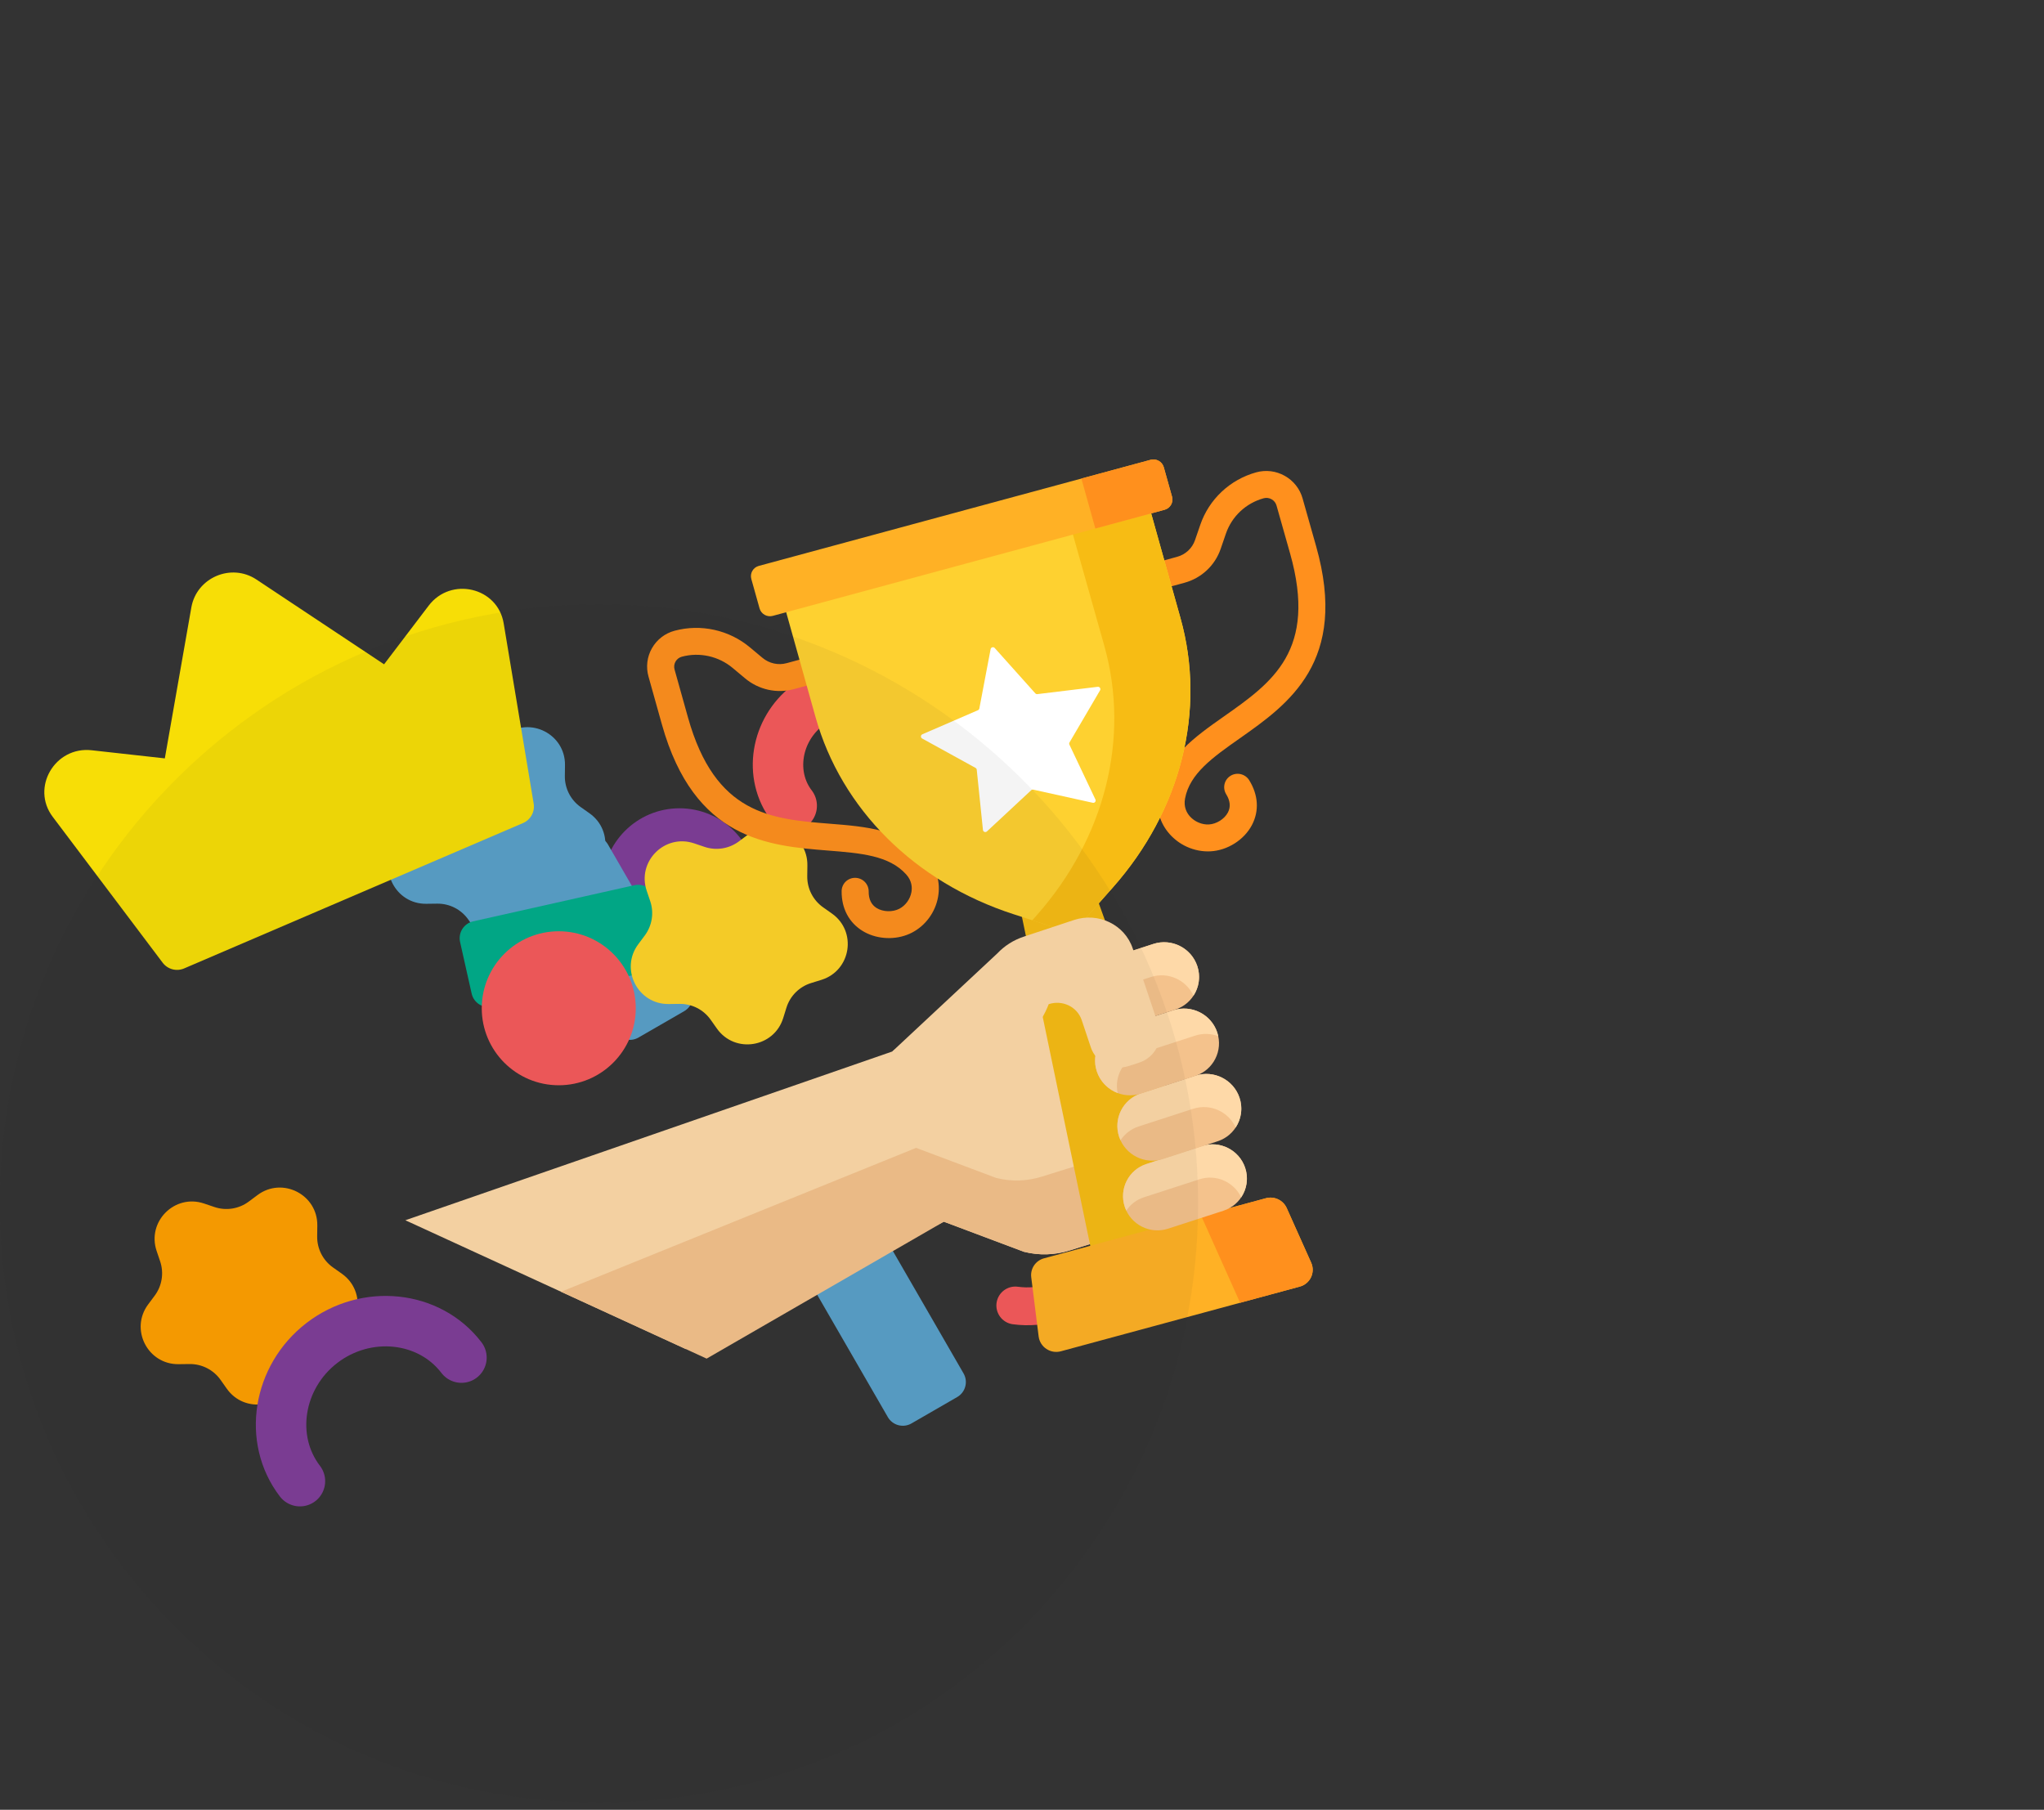 <svg width="262" height="232" viewBox="0 0 262 232" fill="none" xmlns="http://www.w3.org/2000/svg">
<rect x="0" y="0" width="262" height="232" fill="#333333" stroke="none"/>
<path d="M96.967 113.485C96.967 118.937 92.547 123.357 87.096 123.357C81.644 123.357 77.224 118.937 77.224 113.485C77.224 108.034 81.644 103.614 87.096 103.614C92.547 103.614 96.967 108.034 96.967 113.485Z" fill="#7F3E98"/>
<path d="M87.702 129.622L81.84 133.007C80.778 133.62 79.421 133.256 78.808 132.195L68.223 113.86C67.61 112.799 67.974 111.442 69.035 110.829L74.898 107.445C75.959 106.832 77.316 107.195 77.929 108.257L88.514 126.591C89.127 127.653 88.763 129.01 87.702 129.622Z" fill="#59A1C9"/>
<path d="M57.91 95.264L59.228 95.711C60.724 96.218 62.373 95.957 63.638 95.013L64.754 94.18C67.941 91.802 72.472 94.11 72.421 98.086L72.403 99.478C72.383 101.057 73.141 102.545 74.43 103.457L75.567 104.261C78.813 106.557 78.018 111.578 74.221 112.759L72.891 113.172C71.383 113.641 70.203 114.822 69.734 116.329L69.321 117.659C68.141 121.456 63.118 122.252 60.823 119.005L60.018 117.868C59.106 116.579 57.619 115.821 56.04 115.841L54.648 115.859C50.672 115.91 48.364 111.38 50.742 108.193L51.575 107.076C52.519 105.811 52.78 104.162 52.273 102.667L51.826 101.348C50.549 97.582 54.144 93.987 57.91 95.264Z" fill="#59A1C9"/>
<path d="M83.962 115.157L85.442 121.762C85.711 122.958 84.959 124.145 83.763 124.413L63.104 129.044C61.909 129.311 60.722 128.56 60.454 127.364L58.973 120.758C58.705 119.562 59.457 118.376 60.653 118.108L81.311 113.477C82.507 113.209 83.694 113.961 83.962 115.157Z" fill="#00AD8B"/>
<path d="M81.493 129.251C81.493 134.702 77.074 139.122 71.622 139.122C66.17 139.122 61.751 134.702 61.751 129.251C61.751 123.799 66.17 119.38 71.622 119.38C77.074 119.38 81.493 123.799 81.493 129.251Z" fill="#F65A5B"/>
<path d="M26.162 154.282L27.48 154.729C28.975 155.236 30.624 154.975 31.89 154.031L33.006 153.198C36.193 150.82 40.723 153.128 40.673 157.104L40.655 158.497C40.635 160.076 41.392 161.563 42.681 162.475L43.819 163.279C47.065 165.575 46.269 170.597 42.472 171.777L41.143 172.19C39.635 172.659 38.455 173.84 37.986 175.348L37.572 176.677C36.392 180.474 31.37 181.27 29.074 178.023L28.27 176.886C27.358 175.597 25.87 174.839 24.292 174.859L22.899 174.877C18.924 174.928 16.615 170.398 18.993 167.211L19.826 166.095C20.771 164.829 21.032 163.18 20.525 161.685L20.078 160.366C18.801 156.6 22.396 153.005 26.162 154.282Z" fill="#FFA000"/>
<path d="M101.481 103.289C98.489 99.39 99.415 93.582 103.533 90.423C107.65 87.264 113.5 87.873 116.491 91.771C116.497 91.779 116.502 91.786 116.508 91.793" stroke="#F65A5B" stroke-width="6.468" stroke-linecap="round" stroke-linejoin="round"/>
<path d="M88.98 108.113L90.299 108.56C91.794 109.067 93.443 108.806 94.709 107.862L95.825 107.029C99.012 104.651 103.542 106.959 103.491 110.935L103.474 112.327C103.453 113.906 104.212 115.394 105.5 116.306L106.638 117.11C109.884 119.406 109.089 124.427 105.292 125.608L103.961 126.021C102.453 126.49 101.273 127.671 100.805 129.178L100.391 130.508C99.211 134.305 94.189 135.1 91.893 131.854L91.089 130.717C90.177 129.428 88.69 128.67 87.111 128.69L85.718 128.708C81.743 128.759 79.434 124.228 81.812 121.042L82.645 119.926C83.59 118.66 83.851 117.011 83.343 115.516L82.896 114.197C81.619 110.431 85.214 106.836 88.98 108.113Z" fill="#FFD428"/>
<path d="M133.582 141.515C140.294 142.399 145.05 148.96 144.116 156.048C143.183 163.137 136.891 168.243 130.18 167.358C130.167 167.357 130.154 167.355 130.141 167.353" stroke="#F65A5B" stroke-width="4.851" stroke-linecap="round" stroke-linejoin="round"/>
<path d="M122.695 179.089L116.833 182.473C115.772 183.086 114.415 182.722 113.802 181.661L103.216 163.327C102.604 162.265 102.967 160.908 104.028 160.296L109.891 156.911C110.952 156.298 112.309 156.661 112.922 157.723L123.507 176.058C124.12 177.119 123.756 178.476 122.695 179.089Z" fill="#59A1C9"/>
<path d="M38.446 189.873C34.325 184.502 35.601 176.5 41.273 172.148C46.945 167.795 55.004 168.634 59.126 174.005L59.149 174.035" stroke="#7F3E98" stroke-width="6.468" stroke-linecap="round" stroke-linejoin="round"/>
<path fill-rule="evenodd" clip-rule="evenodd" d="M32.874 74.292C29.635 72.138 25.196 74.043 24.525 77.874L21.128 97.218L11.745 96.176C7.043 95.655 3.937 100.964 6.752 104.703L20.857 123.421C21.17 123.832 21.612 124.127 22.112 124.257C22.612 124.388 23.141 124.346 23.615 124.14L67.028 105.515C67.504 105.314 67.898 104.959 68.149 104.507C68.399 104.054 68.49 103.531 68.407 103.021L64.561 79.905C63.792 75.282 57.806 73.877 54.943 77.644L49.231 85.158L32.874 74.292Z" fill="#F7DE06"/>
<g clip-path="url(#clip0_50_5406)">
<path d="M111.182 119.668C110.974 119.572 110.773 119.465 110.579 119.347C108.819 118.272 107.86 116.454 107.88 114.228C107.882 114.002 107.929 113.778 108.018 113.57C108.107 113.362 108.236 113.174 108.399 113.016C108.561 112.859 108.754 112.735 108.965 112.651C109.176 112.568 109.402 112.527 109.63 112.53C110.09 112.537 110.529 112.726 110.852 113.054C111.174 113.383 111.353 113.824 111.349 114.281C111.34 115.271 111.687 115.987 112.381 116.411C113.195 116.907 114.414 116.944 115.278 116.495C116.07 116.083 116.663 115.266 116.826 114.363C116.929 113.787 116.899 112.927 116.165 112.105C113.977 109.657 110.337 109.368 106.122 109.033C98.488 108.427 88.986 107.673 84.841 92.862L83.124 86.728C82.952 86.121 82.903 85.487 82.98 84.862C83.056 84.238 83.257 83.636 83.57 83.091C83.88 82.544 84.297 82.065 84.796 81.68C85.295 81.296 85.867 81.015 86.477 80.853C88.136 80.409 89.88 80.371 91.562 80.743C93.244 81.116 94.813 81.887 96.134 82.992L97.742 84.336C98.164 84.688 98.664 84.934 99.201 85.052C99.737 85.17 100.294 85.157 100.823 85.014L107.72 83.146C108.162 83.031 108.632 83.094 109.029 83.322C109.426 83.55 109.718 83.923 109.841 84.362C109.963 84.801 109.907 85.269 109.685 85.664C109.462 86.06 109.091 86.351 108.652 86.475L101.754 88.343C100.684 88.632 99.558 88.659 98.472 88.42C97.386 88.18 96.373 87.683 95.52 86.97L93.912 85.626C93.021 84.881 91.963 84.361 90.829 84.11C89.695 83.859 88.519 83.884 87.401 84.184C87.23 84.229 87.071 84.308 86.932 84.415C86.793 84.522 86.676 84.656 86.59 84.808C86.502 84.96 86.446 85.128 86.425 85.302C86.403 85.477 86.417 85.654 86.465 85.823L88.182 91.957C91.672 104.426 98.814 104.993 106.375 105.594C110.925 105.955 115.629 106.329 118.751 109.823C120.05 111.277 120.579 113.113 120.24 114.993C119.889 116.943 118.641 118.648 116.902 119.553C115.172 120.454 112.955 120.482 111.182 119.668ZM152.113 108.541C151.274 108.156 150.525 107.601 149.914 106.911C148.64 105.47 148.133 103.628 148.487 101.724C149.338 97.148 153.177 94.447 156.889 91.836C163.06 87.496 168.888 83.396 165.361 70.936L163.626 64.807C163.579 64.637 163.498 64.479 163.389 64.34C163.279 64.202 163.143 64.086 162.989 64C162.835 63.913 162.666 63.857 162.49 63.835C162.315 63.814 162.137 63.827 161.967 63.875C160.852 64.184 159.829 64.757 158.988 65.546C158.147 66.335 157.512 67.317 157.137 68.406L156.461 70.373C156.102 71.415 155.493 72.355 154.687 73.109C153.881 73.863 152.901 74.411 151.832 74.703L144.94 76.591C144.721 76.652 144.491 76.668 144.265 76.64C144.039 76.612 143.82 76.54 143.622 76.428C143.423 76.316 143.248 76.166 143.107 75.987C142.966 75.808 142.862 75.604 142.8 75.385C142.738 75.167 142.72 74.939 142.747 74.714C142.773 74.49 142.845 74.273 142.956 74.076C143.067 73.879 143.216 73.706 143.395 73.567C143.574 73.428 143.779 73.325 143.998 73.265L150.89 71.377C151.419 71.233 151.903 70.962 152.301 70.59C152.7 70.217 153 69.753 153.178 69.237L153.854 67.271C154.41 65.655 155.352 64.2 156.599 63.03C157.847 61.859 159.363 61.009 161.017 60.551C162.255 60.209 163.557 60.367 164.68 60.999C165.234 61.308 165.721 61.723 166.113 62.219C166.505 62.716 166.795 63.285 166.965 63.892L168.7 70.021C172.889 84.82 165.135 90.274 158.905 94.657C155.465 97.076 152.494 99.166 151.898 102.372C151.698 103.449 152.122 104.202 152.512 104.643C153.124 105.335 154.06 105.736 154.954 105.688C155.93 105.637 156.956 104.99 157.395 104.15C157.768 103.436 157.691 102.646 157.166 101.802C156.93 101.412 156.857 100.946 156.964 100.506C157.07 100.065 157.348 99.685 157.736 99.448C158.123 99.211 158.591 99.136 159.036 99.24C159.481 99.344 159.868 99.617 160.113 100.002C161.294 101.9 161.422 103.944 160.476 105.757C159.48 107.661 157.345 109.018 155.161 109.133C154.112 109.188 153.063 108.977 152.113 108.541Z" fill="#FF901D"/>
<path d="M131.237 160.466L120.983 156.613L83.703 175.029C83.538 175.092 83.363 175.121 83.186 175.115C83.01 175.108 82.836 175.067 82.675 174.994L49.389 159.704C48.24 159.177 48.408 157.506 49.638 157.23L114.367 134.794L131.606 123.099C134.496 121.139 138.487 122.465 139.639 125.768L151.613 148.182C153.423 151.57 151.716 155.741 148.052 156.884L137.127 160.29C135.216 160.9 133.171 160.961 131.237 160.466Z" fill="#FED9A8"/>
<path d="M151.613 148.182L148.685 142.702C148.292 144.833 146.772 146.71 144.498 147.419L133.573 150.825C131.663 151.435 129.617 151.496 127.684 151.001L117.429 147.148L63.236 169.112L85.463 176.487C85.623 176.561 85.797 176.602 85.973 176.608C86.15 176.614 86.325 176.585 86.49 176.522L120.982 156.612L131.237 160.466C133.171 160.961 135.216 160.9 137.126 160.29L148.051 156.884C151.715 155.741 153.423 151.57 151.613 148.182Z" fill="#F4C28C"/>
<path d="M141.268 133.805L142.215 136.636C141.119 136.267 140.21 135.424 139.824 134.268L138.962 131.692C140.014 131.96 140.906 132.723 141.268 133.805Z" fill="#E8D06B"/>
<path d="M157.394 161.721L141.089 166.137L129.366 109.713L137.829 107.421L157.394 161.721Z" fill="#F7BC14"/>
<path d="M99.876 75.282L104.533 91.921C107.836 103.721 117.267 113.106 129.941 117.203L137.455 119.632L142.647 113.762C151.402 103.862 154.621 91.051 151.318 79.251L146.66 62.612L99.876 75.282Z" fill="#FED130"/>
<path d="M151.318 79.252L146.66 62.613L136.624 65.33L141.56 82.82C144.863 94.619 141.645 107.43 132.889 117.33L132.321 117.973L137.455 119.633L142.647 113.763C151.402 103.862 154.62 91.052 151.318 79.252Z" fill="#F7BC14"/>
<path d="M149.275 65.348L99.053 78.949C98.701 79.044 98.326 78.996 98.008 78.816C97.69 78.636 97.457 78.338 97.359 77.988L96.305 74.224C96.207 73.874 96.253 73.5 96.432 73.186C96.611 72.871 96.909 72.641 97.26 72.545L147.483 58.944C147.834 58.849 148.21 58.897 148.528 59.077C148.845 59.257 149.079 59.555 149.177 59.905L150.231 63.67C150.279 63.843 150.293 64.024 150.271 64.202C150.249 64.38 150.193 64.552 150.104 64.708C150.015 64.864 149.896 65 149.754 65.11C149.612 65.22 149.449 65.301 149.275 65.348Z" fill="#FFB125"/>
<path d="M150.231 63.67L149.177 59.906C149.079 59.556 148.845 59.258 148.528 59.078C148.21 58.898 147.834 58.85 147.483 58.945L138.611 61.348L140.403 67.751L149.275 65.348C149.449 65.301 149.612 65.221 149.754 65.111C149.896 65.001 150.015 64.864 150.104 64.708C150.193 64.552 150.249 64.381 150.271 64.203C150.293 64.024 150.279 63.843 150.231 63.67Z" fill="#FF901D"/>
<path d="M127.503 83.07L132.705 88.88C132.738 88.917 132.78 88.945 132.826 88.962C132.872 88.98 132.922 88.986 132.97 88.98L140.704 88.043C140.954 88.013 141.132 88.28 141.005 88.496L137.089 95.175C137.039 95.261 137.034 95.366 137.077 95.456L140.411 102.486C140.519 102.713 140.318 102.963 140.072 102.909L132.45 101.227C132.402 101.217 132.352 101.218 132.304 101.231C132.257 101.244 132.213 101.268 132.178 101.301L126.504 106.583C126.321 106.754 126.019 106.64 125.994 106.391L125.199 98.672C125.194 98.624 125.177 98.577 125.15 98.536C125.122 98.495 125.086 98.461 125.042 98.437L118.202 94.671C117.981 94.549 117.995 94.23 118.225 94.13L125.357 91.041C125.402 91.022 125.441 90.992 125.472 90.953C125.502 90.915 125.523 90.87 125.532 90.822L126.978 83.212C127.025 82.967 127.335 82.883 127.503 83.07Z" fill="white"/>
<path d="M166.609 164.931L135.982 173.225C134.652 173.585 133.304 172.684 133.133 171.32L132.184 163.737C132.117 163.203 132.245 162.663 132.545 162.217C132.845 161.771 133.297 161.448 133.819 161.306L162.264 153.603C162.786 153.462 163.342 153.512 163.832 153.744C164.322 153.976 164.713 154.375 164.934 154.868L168.065 161.861C168.628 163.117 167.938 164.571 166.609 164.931Z" fill="#FFB125"/>
<path d="M168.065 161.861L164.934 154.868C164.713 154.375 164.322 153.976 163.832 153.744C163.342 153.512 162.786 153.461 162.265 153.603L153.965 155.85L158.958 167.003L166.609 164.931C167.939 164.571 168.628 163.118 168.065 161.861Z" fill="#FF901D"/>
<path d="M144.175 154.711C144.939 157.001 147.422 158.254 149.721 157.508L156.83 155.202C159.127 154.456 160.37 151.997 159.606 149.707C158.842 147.416 156.359 146.163 154.06 146.909L146.951 149.216C144.654 149.961 143.411 152.421 144.175 154.711Z" fill="#F4C28C"/>
<path d="M146.951 149.216L154.06 146.909C156.359 146.163 158.842 147.416 159.606 149.707C160.049 151.035 159.816 152.42 159.094 153.495C158.164 151.513 155.873 150.484 153.741 151.176L146.631 153.483C145.704 153.782 144.907 154.383 144.367 155.189C144.293 155.034 144.229 154.874 144.174 154.711C143.411 152.421 144.654 149.961 146.951 149.216Z" fill="#FED9A8"/>
<path d="M143.452 145.732C144.228 148.057 146.749 149.329 149.082 148.572L156.065 146.306C158.397 145.549 159.659 143.052 158.884 140.728C158.108 138.402 155.587 137.13 153.254 137.888L146.27 140.154C143.938 140.91 142.677 143.407 143.452 145.732Z" fill="#F4C28C"/>
<path d="M146.27 140.153L153.254 137.887C155.587 137.13 158.108 138.402 158.884 140.728C159.328 142.06 159.102 143.448 158.39 144.534C157.459 142.494 155.116 141.43 152.936 142.137L145.952 144.403C144.995 144.713 144.175 145.338 143.627 146.176C143.561 146.031 143.502 145.882 143.452 145.732C142.677 143.407 143.938 140.91 146.27 140.153Z" fill="#FED9A8"/>
<path d="M140.593 137.351C141.368 139.677 143.889 140.948 146.222 140.191L153.206 137.925C155.538 137.169 156.8 134.672 156.025 132.347C155.249 130.022 152.728 128.75 150.395 129.507L143.411 131.773C141.079 132.53 139.817 135.027 140.593 137.351Z" fill="#F4C28C"/>
<path d="M143.411 131.773L150.395 129.507C152.728 128.75 155.249 130.022 156.025 132.347C156.078 132.508 156.121 132.669 156.156 132.831C155.204 132.47 154.159 132.445 153.196 132.759L146.212 135.025C144.041 135.729 142.799 137.942 143.263 140.12C142.045 139.659 141.035 138.677 140.593 137.351C139.817 135.027 141.079 132.53 143.411 131.773Z" fill="#FED9A8"/>
<path d="M138.039 128.847C138.814 131.172 141.335 132.444 143.668 131.687L150.652 129.421C152.984 128.664 154.246 126.167 153.47 123.843C152.695 121.518 150.174 120.246 147.841 121.003L140.857 123.269C138.525 124.025 137.263 126.523 138.039 128.847Z" fill="#F4C28C"/>
<path d="M140.857 123.269L147.841 121.003C150.174 120.246 152.695 121.518 153.47 123.843C153.914 125.174 153.689 126.561 152.979 127.646C152.049 125.604 149.704 124.538 147.523 125.246L140.539 127.512C139.581 127.822 138.76 128.448 138.212 129.287C138.146 129.144 138.088 128.997 138.038 128.847C137.263 126.523 138.525 124.025 140.857 123.269Z" fill="#FED9A8"/>
<path d="M146.004 136.228L144.708 136.648C142.671 137.309 140.484 136.244 139.824 134.268L138.655 130.772C138.083 129.061 136.184 128.143 134.423 128.727C130.252 139.626 114.367 134.794 114.367 134.794L127.839 122.216C128.766 121.237 129.924 120.503 131.209 120.077L137.656 117.939C140.79 116.9 144.171 118.531 145.191 121.577L148.499 131.445C149.162 133.423 148.044 135.565 146.004 136.228Z" fill="#FED9A8"/>
</g>
<path d="M0 154.265C0 111.857 34.378 77.479 76.786 77.479C119.193 77.479 153.572 111.857 153.572 154.265C153.572 196.672 119.193 231.051 76.786 231.051C34.378 231.051 0 196.672 0 154.265Z" fill="#1C1C1C" fill-opacity="0.05"/>
<defs>
<clipPath id="clip0_50_5406">
<rect width="117" height="133.784" fill="white" transform="translate(103.092 32.692) rotate(24.67)"/>
</clipPath>
</defs>
</svg>
